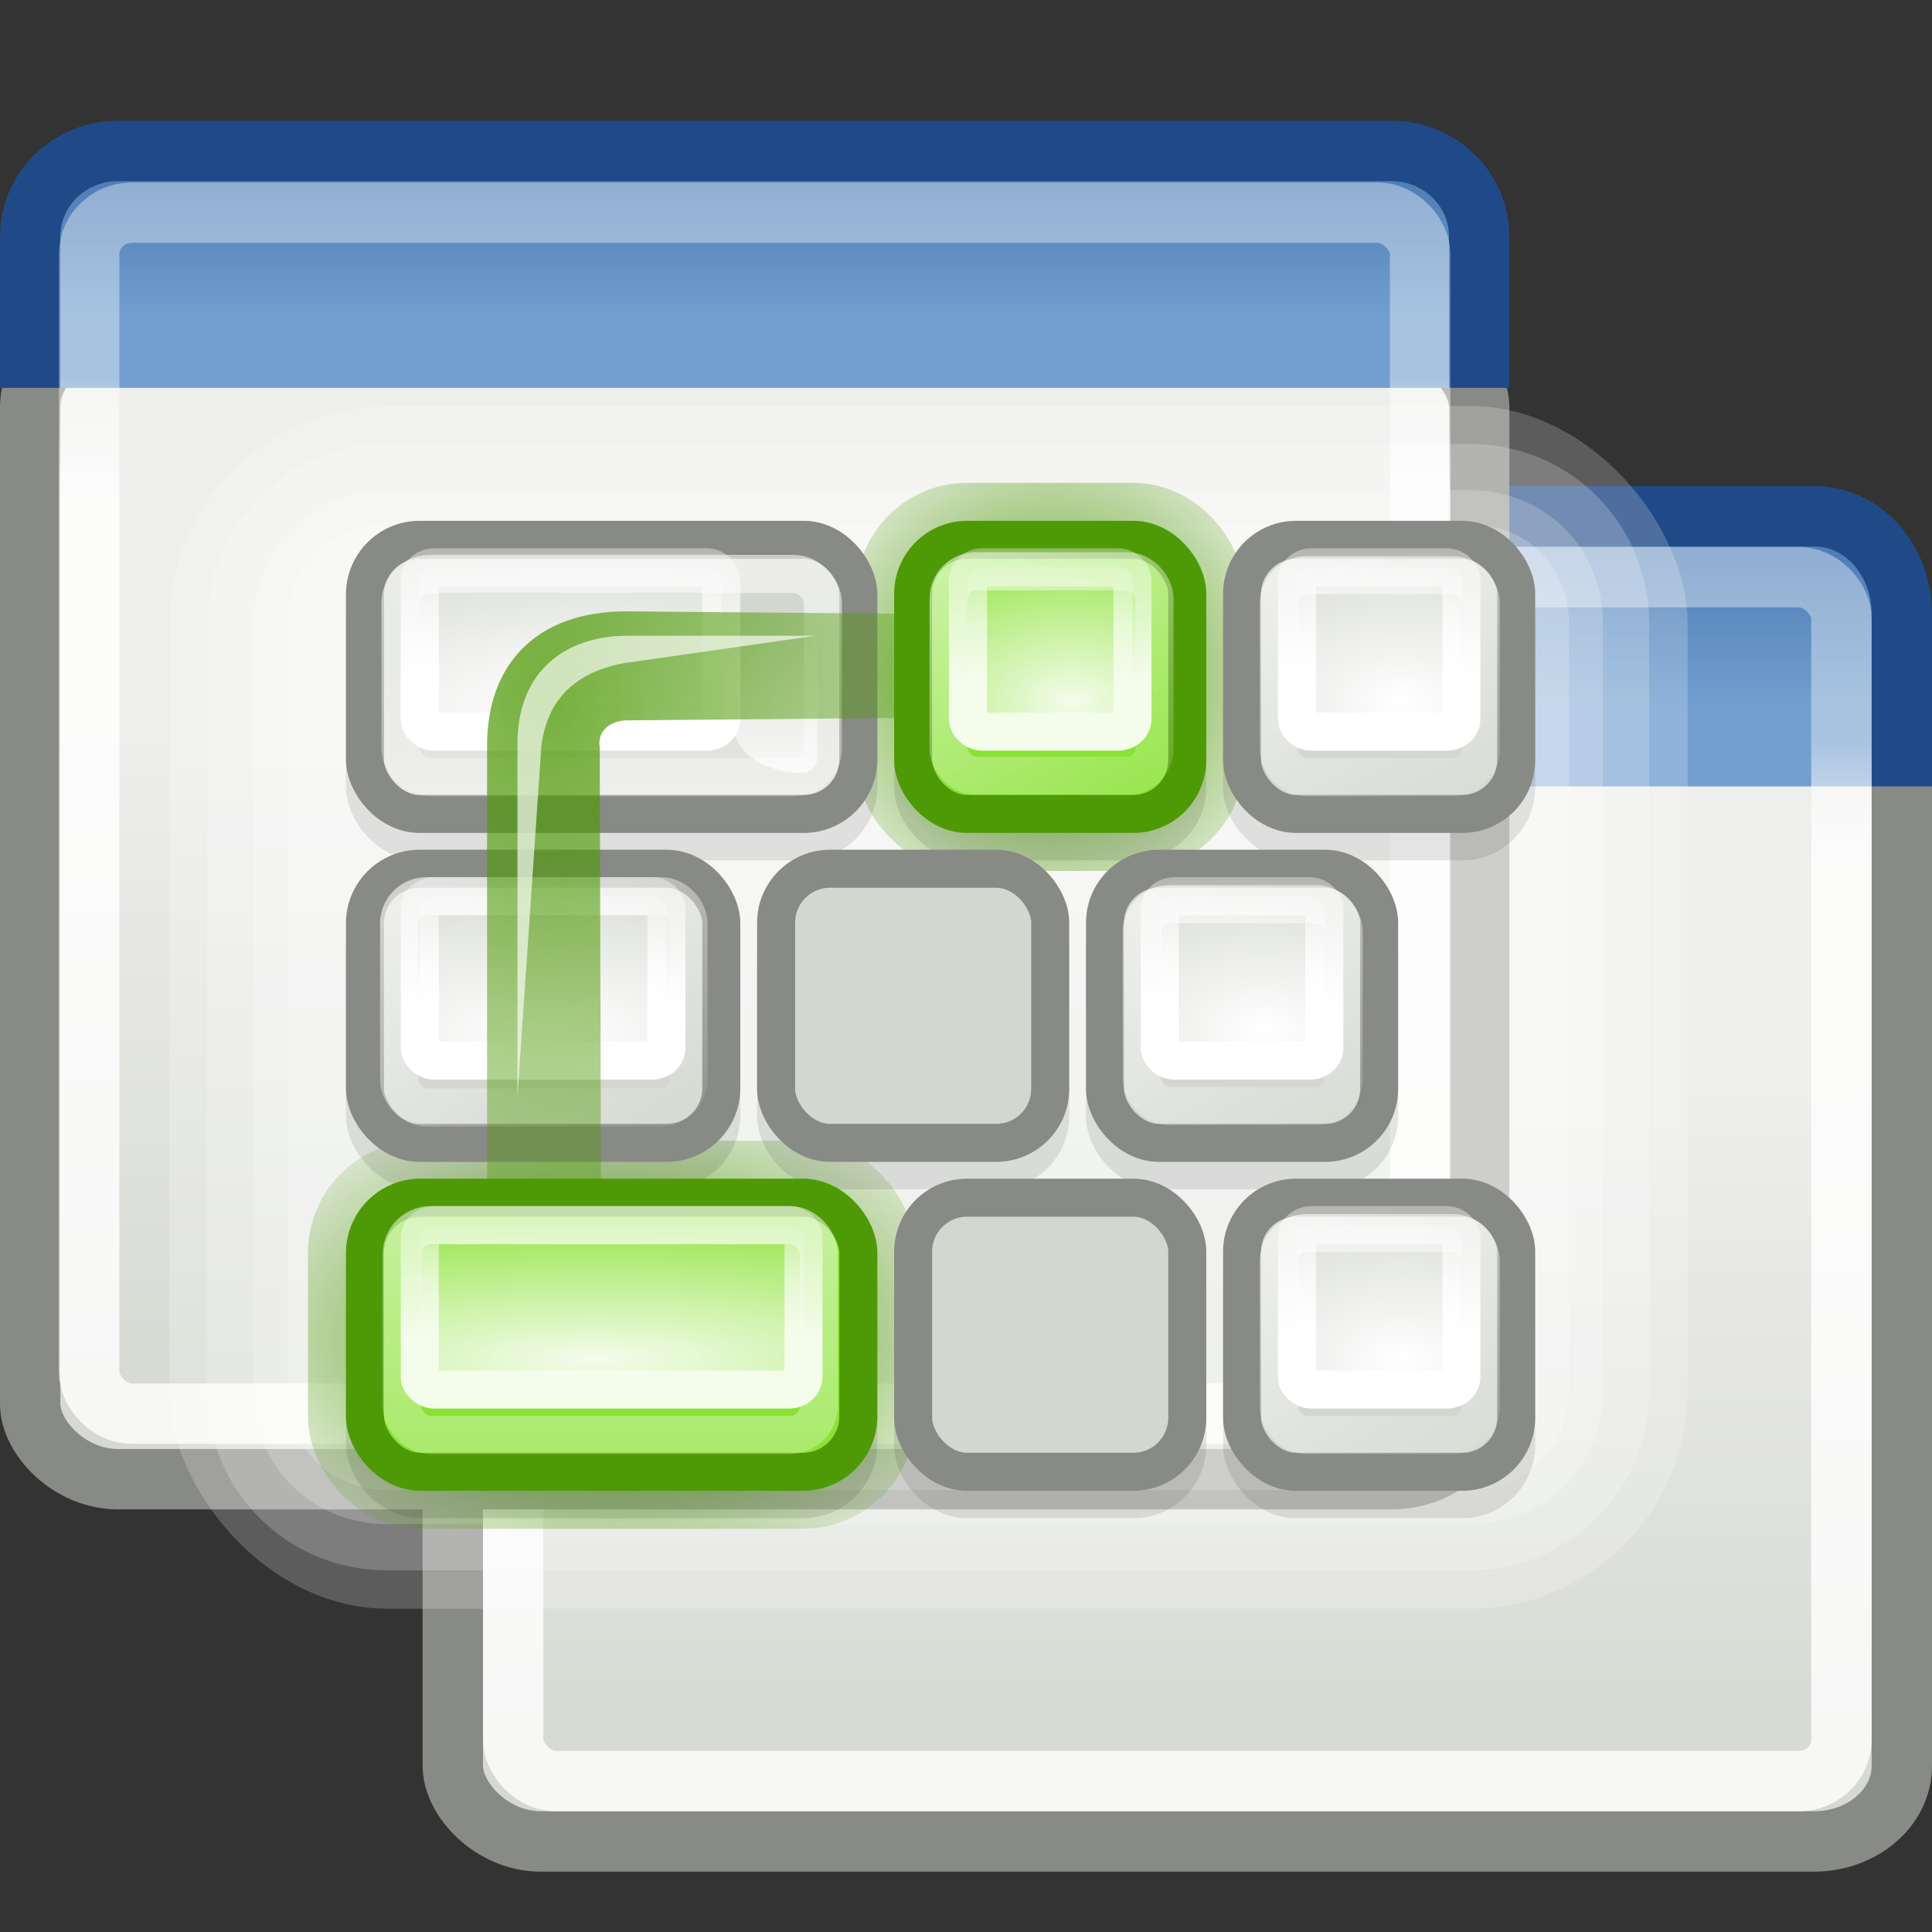<?xml version="1.0" encoding="UTF-8" standalone="no"?>
<!-- Created with Inkscape (http://www.inkscape.org/) -->
<svg
   xmlns:svg="http://www.w3.org/2000/svg"
   xmlns="http://www.w3.org/2000/svg"
   xmlns:xlink="http://www.w3.org/1999/xlink"
   version="1.0"
   width="32"
   height="32"
   id="svg2">
  <rect width="100%" height="100%" fill="#333333" stroke="none"/>
  <defs
     id="defs4">
    <linearGradient
       id="linearGradient3690">
      <stop
         id="stop3692"
         style="stop-color:#ffffff;stop-opacity:1"
         offset="0" />
      <stop
         id="stop3694"
         style="stop-color:#ffffff;stop-opacity:0.469"
         offset="1" />
    </linearGradient>
    <linearGradient
       id="linearGradient3674">
      <stop
         id="stop3676"
         style="stop-color:#3465a4;stop-opacity:1"
         offset="0" />
      <stop
         id="stop3678"
         style="stop-color:#729fcf;stop-opacity:1"
         offset="1" />
    </linearGradient>
    <linearGradient
       id="linearGradient2781">
      <stop
         id="stop2783"
         style="stop-color:#d3d7cf;stop-opacity:1"
         offset="0" />
      <stop
         id="stop2785"
         style="stop-color:#eeeeec;stop-opacity:1"
         offset="1" />
    </linearGradient>
    <linearGradient
       id="linearGradient4529">
      <stop
         id="stop4531"
         style="stop-color:#ffffff;stop-opacity:1"
         offset="0" />
      <stop
         id="stop4533"
         style="stop-color:#ffffff;stop-opacity:0"
         offset="1" />
    </linearGradient>
    <linearGradient
       id="linearGradient4595">
      <stop
         id="stop4597"
         style="stop-color:#d3d7cf;stop-opacity:1"
         offset="0" />
      <stop
         id="stop4599"
         style="stop-color:#eeeeec;stop-opacity:1"
         offset="1" />
    </linearGradient>
    <linearGradient
       id="linearGradient2813">
      <stop
         id="stop2815"
         style="stop-color:#ffffff;stop-opacity:1"
         offset="0" />
      <stop
         id="stop2817"
         style="stop-color:#ffffff;stop-opacity:0"
         offset="1" />
    </linearGradient>
    <linearGradient
       id="linearGradient2821">
      <stop
         id="stop2823"
         style="stop-color:#ffffff;stop-opacity:1"
         offset="0" />
      <stop
         id="stop2825"
         style="stop-color:#ffffff;stop-opacity:0"
         offset="1" />
    </linearGradient>
    <linearGradient
       id="linearGradient2867">
      <stop
         id="stop2869"
         style="stop-color:#ffffff;stop-opacity:1"
         offset="0" />
      <stop
         id="stop2871"
         style="stop-color:#ffffff;stop-opacity:0"
         offset="1" />
    </linearGradient>
    <linearGradient
       id="linearGradient2822">
      <stop
         id="stop2824"
         style="stop-color:#4e9a06;stop-opacity:1"
         offset="0" />
      <stop
         id="stop2826"
         style="stop-color:#4e9a06;stop-opacity:0"
         offset="1" />
    </linearGradient>
    <linearGradient
       id="linearGradient2832">
      <stop
         id="stop2834"
         style="stop-color:#4e9a06;stop-opacity:1"
         offset="0" />
      <stop
         id="stop2836"
         style="stop-color:#4e9a06;stop-opacity:0"
         offset="1" />
    </linearGradient>
    <linearGradient
       id="linearGradient2842">
      <stop
         id="stop2844"
         style="stop-color:#4e9a06;stop-opacity:1"
         offset="0" />
      <stop
         id="stop2846"
         style="stop-color:#4e9a06;stop-opacity:0"
         offset="1" />
    </linearGradient>
    <radialGradient
       cx="12.5"
       cy="35.5"
       r="10.5"
       fx="12.5"
       fy="35.5"
       id="radialGradient2447"
       xlink:href="#linearGradient2822"
       gradientUnits="userSpaceOnUse"
       gradientTransform="matrix(1.573,0,0,0.974,57.062,2.615)" />
    <radialGradient
       cx="28.5"
       cy="11.5"
       r="6.5"
       fx="28.5"
       fy="11.5"
       id="radialGradient2449"
       xlink:href="#linearGradient2832"
       gradientUnits="userSpaceOnUse"
       gradientTransform="matrix(1.653,0,0,1.653,45.614,-5.83)" />
    <linearGradient
       x1="17.688"
       y1="9.495"
       x2="17.688"
       y2="18.236"
       id="linearGradient2451"
       xlink:href="#linearGradient4595"
       gradientUnits="userSpaceOnUse"
       gradientTransform="translate(65.222,1.679)" />
    <linearGradient
       x1="7.125"
       y1="5.875"
       x2="7.125"
       y2="26.062"
       id="linearGradient2459"
       xlink:href="#linearGradient2867"
       gradientUnits="userSpaceOnUse"
       gradientTransform="translate(64.222,1.679)" />
    <linearGradient
       x1="18.186"
       y1="14.735"
       x2="18.148"
       y2="9.093"
       id="linearGradient2461"
       xlink:href="#linearGradient2867"
       gradientUnits="userSpaceOnUse"
       gradientTransform="translate(64.222,1.679)" />
    <radialGradient
       cx="15.08"
       cy="24.271"
       r="4.5"
       fx="15.08"
       fy="24.271"
       id="radialGradient2463"
       xlink:href="#linearGradient4529"
       gradientUnits="userSpaceOnUse"
       gradientTransform="matrix(4.2,0,0,1.419,12.804,-20.371)" />
    <linearGradient
       x1="37.521"
       y1="11.524"
       x2="37.521"
       y2="4.1"
       id="linearGradient2465"
       xlink:href="#linearGradient2821"
       gradientUnits="userSpaceOnUse"
       gradientTransform="translate(32.222,1.679)" />
    <linearGradient
       x1="38.211"
       y1="7"
       x2="45"
       y2="19.234"
       id="linearGradient2467"
       xlink:href="#linearGradient2813"
       gradientUnits="userSpaceOnUse"
       gradientTransform="translate(32.222,13.679)" />
    <radialGradient
       cx="14.206"
       cy="24.315"
       r="4.5"
       fx="14.206"
       fy="24.315"
       id="radialGradient2469"
       xlink:href="#linearGradient4529"
       gradientUnits="userSpaceOnUse"
       gradientTransform="matrix(3.64,0,0,1.419,22.511,-8.371)" />
    <linearGradient
       x1="37.521"
       y1="11.524"
       x2="37.521"
       y2="4.1"
       id="linearGradient2471"
       xlink:href="#linearGradient2821"
       gradientUnits="userSpaceOnUse"
       gradientTransform="translate(32.222,13.679)" />
    <linearGradient
       x1="38.211"
       y1="7"
       x2="45"
       y2="19.234"
       id="linearGradient2473"
       xlink:href="#linearGradient2813"
       gradientUnits="userSpaceOnUse"
       gradientTransform="translate(-12,0)" />
    <radialGradient
       cx="13.893"
       cy="24.271"
       r="4.5"
       fx="13.893"
       fy="24.271"
       id="radialGradient2475"
       xlink:href="#linearGradient4529"
       gradientUnits="userSpaceOnUse"
       gradientTransform="matrix(2.196,0,0,1.419,-1.191,-22.05)" />
    <linearGradient
       x1="37.521"
       y1="11.524"
       x2="37.521"
       y2="4.1"
       id="linearGradient2477"
       xlink:href="#linearGradient2821"
       gradientUnits="userSpaceOnUse"
       gradientTransform="translate(-12,0)" />
    <linearGradient
       x1="7.125"
       y1="5.875"
       x2="7.125"
       y2="26.062"
       id="linearGradient2479"
       xlink:href="#linearGradient2867"
       gradientUnits="userSpaceOnUse"
       gradientTransform="translate(0,24)" />
    <radialGradient
       cx="15.08"
       cy="24.271"
       r="4.5"
       fx="15.08"
       fy="24.271"
       id="radialGradient2481"
       xlink:href="#linearGradient4529"
       gradientUnits="userSpaceOnUse"
       gradientTransform="matrix(5.929,0,0,1.301,-77.484,4.807)" />
    <linearGradient
       x1="37.521"
       y1="11.524"
       x2="37.521"
       y2="4.1"
       id="linearGradient2483"
       xlink:href="#linearGradient2821"
       gradientUnits="userSpaceOnUse"
       gradientTransform="translate(-32,24)" />
    <radialGradient
       cx="10.218"
       cy="14.383"
       r="7.513"
       fx="10.218"
       fy="14.383"
       id="radialGradient2485"
       xlink:href="#linearGradient2842"
       gradientUnits="userSpaceOnUse"
       gradientTransform="matrix(3.164,0,0,4.41,42.115,-49.422)" />
    <linearGradient
       x1="24.926"
       y1="40"
       x2="24.926"
       y2="19.539"
       id="linearGradient8108"
       xlink:href="#linearGradient2781"
       gradientUnits="userSpaceOnUse"
       gradientTransform="matrix(0.727,0,0,0.625,1.318,6.793)" />
    <linearGradient
       x1="23.069"
       y1="6.799"
       x2="23.069"
       y2="12.403"
       id="linearGradient8110"
       xlink:href="#linearGradient3674"
       gradientUnits="userSpaceOnUse"
       gradientTransform="matrix(0.725,0,0,0.809,1.407,2.674)" />
    <linearGradient
       x1="9.5"
       y1="16.264"
       x2="9.5"
       y2="13.409"
       id="linearGradient8112"
       xlink:href="#linearGradient3690"
       gradientUnits="userSpaceOnUse"
       gradientTransform="matrix(0.71,0,0,0.688,1.758,4.027)" />
    <linearGradient
       x1="24.926"
       y1="40"
       x2="24.926"
       y2="19.539"
       id="linearGradient8114"
       xlink:href="#linearGradient2781"
       gradientUnits="userSpaceOnUse"
       gradientTransform="matrix(0.727,0,0,0.623,-5.682,0.893)" />
    <linearGradient
       x1="23.069"
       y1="6.799"
       x2="23.069"
       y2="12.403"
       id="linearGradient8116"
       xlink:href="#linearGradient3674"
       gradientUnits="userSpaceOnUse"
       gradientTransform="matrix(0.727,0,0,0.71,-5.682,-2.532)" />
    <linearGradient
       x1="9.5"
       y1="16.264"
       x2="9.5"
       y2="13.409"
       id="linearGradient8118"
       xlink:href="#linearGradient3690"
       gradientUnits="userSpaceOnUse"
       gradientTransform="matrix(0.711,0,0,0.686,-5.279,-1.995)" />
    <linearGradient
       x1="38.211"
       y1="7"
       x2="45"
       y2="19.234"
       id="linearGradient8120"
       xlink:href="#linearGradient2813"
       gradientUnits="userSpaceOnUse" />
    <radialGradient
       cx="13.893"
       cy="24.271"
       r="4.5"
       fx="13.893"
       fy="24.271"
       id="radialGradient8122"
       xlink:href="#linearGradient4529"
       gradientUnits="userSpaceOnUse"
       gradientTransform="matrix(2.196,0,0,1.419,10.809,-22.05)" />
    <linearGradient
       x1="37.521"
       y1="11.524"
       x2="37.521"
       y2="4.1"
       id="linearGradient8124"
       xlink:href="#linearGradient2821"
       gradientUnits="userSpaceOnUse" />
  </defs>
  <g
     id="layer1">
    <g
       transform="translate(0,-1)"
       id="g8100">
      <rect
         width="24"
         height="19.078"
         rx="1.455"
         ry="1.251"
         x="7.5"
         y="12.422"
         id="rect1887"
         style="fill:url(#linearGradient8108);fill-opacity:1;stroke:#888a85;stroke-width:1;stroke-miterlimit:4;stroke-opacity:1;stroke-dasharray:none" />
      <path
         d="M 7.571,14.025 L 7.571,11.169 C 7.571,10.273 8.218,9.551 9.021,9.551 L 30.05,9.551 C 30.854,9.551 31.5,10.273 31.5,11.169 L 31.5,14.025"
         id="rect2776"
         style="fill:url(#linearGradient8110);fill-opacity:1;stroke:#204a87;stroke-width:1;stroke-miterlimit:4;stroke-opacity:1" />
      <rect
         width="22"
         height="19.94"
         rx="0.706"
         ry="0.684"
         x="8.5"
         y="10.56"
         id="rect2779"
         style="opacity:0.8;fill:none;stroke:url(#linearGradient8112);stroke-width:1;stroke-miterlimit:4;stroke-opacity:1;stroke-dasharray:none" />
      <rect
         width="24"
         height="19"
         rx="1.455"
         ry="1.246"
         x="0.5"
         y="6.5"
         id="rect1915"
         style="fill:url(#linearGradient8114);fill-opacity:1;stroke:#888a85;stroke-width:1;stroke-miterlimit:4;stroke-opacity:1;stroke-dasharray:none" />
      <path
         d="M 0.5,7.425 L 0.5,4.919 C 0.5,4.133 1.149,3.5 1.955,3.5 L 23.045,3.5 C 23.851,3.5 24.5,4.133 24.5,4.919 L 24.5,7.425"
         id="path1917"
         style="fill:url(#linearGradient8116);fill-opacity:1;stroke:#204a87;stroke-width:1;stroke-miterlimit:4;stroke-opacity:1" />
      <rect
         width="22.045"
         height="19.893"
         rx="0.708"
         ry="0.683"
         x="1.477"
         y="4.522"
         id="rect1919"
         style="opacity:0.8;fill:none;stroke:url(#linearGradient8118);stroke-width:1;stroke-miterlimit:4;stroke-opacity:1;stroke-dasharray:none" />
    </g>
    <g
       transform="translate(35.532,4.419)"
       id="g8057">
      <rect
         width="25.149"
         height="19.921"
         rx="3.606"
         ry="3.606"
         x="-32.728"
         y="2.305"
         id="rect2487"
         style="opacity:0.2;fill:#ffffff;fill-opacity:1;fill-rule:evenodd;stroke:none" />
      <path
         d="M 11.625,13.5 C 9.329,13.5 7.5,15.329 7.5,17.625 L 7.5,35.25 C 7.5,37.546 9.329,39.375 11.625,39.375 L 36.5,39.375 C 38.796,39.375 40.625,37.546 40.625,35.25 L 40.625,17.625 C 40.625,15.329 38.796,13.5 36.5,13.5 L 11.625,13.5 z"
         transform="matrix(0.721,0,0,0.721,-37.506,-6.799)"
         id="path6367"
         style="opacity:0.2;fill:#ffffff;fill-opacity:1;fill-rule:evenodd;stroke:none" />
      <path
         d="M 11.625,14.562 C 9.894,14.562 8.562,15.894 8.562,17.625 L 8.562,35.25 C 8.562,36.981 9.894,38.312 11.625,38.312 L 36.5,38.312 C 38.231,38.312 39.562,36.981 39.562,35.25 L 39.562,17.625 C 39.562,15.894 38.231,14.562 36.5,14.562 L 11.625,14.562 z"
         transform="matrix(0.721,0,0,0.721,-37.506,-6.799)"
         id="path6369"
         style="opacity:0.2;fill:#ffffff;fill-opacity:1;fill-rule:evenodd;stroke:none" />
      <path
         d="M 11.625,15.344 C 10.322,15.344 9.344,16.322 9.344,17.625 L 9.344,35.25 C 9.344,36.553 10.322,37.531 11.625,37.531 L 36.5,37.531 C 37.803,37.531 38.781,36.553 38.781,35.25 L 38.781,17.625 C 38.781,16.322 37.803,15.344 36.5,15.344 L 11.625,15.344 z"
         transform="matrix(0.721,0,0,0.721,-37.506,-6.799)"
         id="path6371"
         style="opacity:0.2;fill:#ffffff;fill-opacity:1;fill-rule:evenodd;stroke:none" />
      <g
         transform="matrix(0.454,0,0,0.454,-60.233,0.809)"
         id="g2409">
        <rect
           width="18"
           height="10"
           rx="2.023"
           ry="2.023"
           x="67.722"
           y="32.179"
           id="rect1933"
           style="fill:none;stroke:url(#radialGradient2447);stroke-width:4.16;stroke-linecap:square;stroke-linejoin:round;stroke-miterlimit:4;stroke-opacity:1;stroke-dasharray:none;stroke-dashoffset:1.2;marker:none;marker-start:none;marker-mid:none;marker-end:none;visibility:visible;display:inline;overflow:visible" />
        <rect
           width="10"
           height="10"
           rx="1.969"
           ry="1.969"
           x="87.722"
           y="8.179"
           id="rect2830"
           style="fill:none;stroke:url(#radialGradient2449);stroke-width:4.16;stroke-linecap:square;stroke-linejoin:round;stroke-miterlimit:4;stroke-opacity:1;stroke-dasharray:none;stroke-dashoffset:1.2;marker:none;marker-start:none;marker-mid:none;marker-end:none;visibility:visible;display:inline;overflow:visible" />
        <g
           transform="translate(64.222,-33.321)"
           id="g2993"
           style="opacity:0.1">
          <rect
             width="13"
             height="10"
             rx="1.992"
             ry="1.992"
             x="3.5"
             y="54.5"
             id="rect2967"
             style="opacity:1;fill:#000000;fill-opacity:1;fill-rule:nonzero;stroke:#000000;stroke-width:1.387;stroke-linecap:square;stroke-linejoin:round;stroke-miterlimit:4;stroke-opacity:1;stroke-dasharray:none;stroke-dashoffset:1.2;marker:none;marker-start:none;marker-mid:none;marker-end:none;visibility:visible;display:inline;overflow:visible" />
          <rect
             width="18"
             height="10"
             rx="2.023"
             ry="2.023"
             x="3.5"
             y="66.5"
             id="rect2969"
             style="opacity:1;fill:#000000;fill-opacity:1;fill-rule:nonzero;stroke:#000000;stroke-width:1.387;stroke-linecap:square;stroke-linejoin:round;stroke-miterlimit:4;stroke-opacity:1;stroke-dasharray:none;stroke-dashoffset:1.2;marker:none;marker-start:none;marker-mid:none;marker-end:none;visibility:visible;display:inline;overflow:visible" />
          <rect
             width="18"
             height="10"
             rx="1.992"
             ry="1.992"
             x="3.5"
             y="42.5"
             id="rect2971"
             style="opacity:1;fill:#000000;fill-opacity:1;fill-rule:nonzero;stroke:#000000;stroke-width:1.387;stroke-linecap:square;stroke-linejoin:round;stroke-miterlimit:4;stroke-opacity:1;stroke-dasharray:none;stroke-dashoffset:1.2;marker:none;marker-start:none;marker-mid:none;marker-end:none;visibility:visible;display:inline;overflow:visible" />
          <rect
             width="10"
             height="10"
             rx="1.969"
             ry="1.969"
             x="35.5"
             y="42.5"
             id="rect2973"
             style="opacity:1;fill:#000000;fill-opacity:1;fill-rule:nonzero;stroke:#000000;stroke-width:1.387;stroke-linecap:square;stroke-linejoin:round;stroke-miterlimit:4;stroke-opacity:1;stroke-dasharray:none;stroke-dashoffset:1.2;marker:none;marker-start:none;marker-mid:none;marker-end:none;visibility:visible;display:inline;overflow:visible" />
          <rect
             width="10"
             height="10"
             rx="1.969"
             ry="1.969"
             x="23.5"
             y="42.5"
             id="rect2975"
             style="fill:#000000;fill-opacity:1;fill-rule:nonzero;stroke:#000000;stroke-width:1.387;stroke-linecap:square;stroke-linejoin:round;stroke-miterlimit:4;stroke-opacity:1;stroke-dasharray:none;stroke-dashoffset:1.2;marker:none;marker-start:none;marker-mid:none;marker-end:none;visibility:visible;display:inline;overflow:visible" />
          <rect
             width="10"
             height="10"
             rx="1.969"
             ry="1.969"
             x="18.5"
             y="54.5"
             id="rect2985"
             style="fill:#000000;fill-opacity:1;fill-rule:nonzero;stroke:#000000;stroke-width:1.387;stroke-linecap:square;stroke-linejoin:round;stroke-miterlimit:4;stroke-opacity:1;stroke-dasharray:none;stroke-dashoffset:1.2;marker:none;marker-start:none;marker-mid:none;marker-end:none;visibility:visible;display:inline;overflow:visible" />
          <rect
             width="10"
             height="10"
             rx="1.969"
             ry="1.969"
             x="30.5"
             y="54.5"
             id="rect2987"
             style="fill:#000000;fill-opacity:1;fill-rule:nonzero;stroke:#000000;stroke-width:1.387;stroke-linecap:square;stroke-linejoin:round;stroke-miterlimit:4;stroke-opacity:1;stroke-dasharray:none;stroke-dashoffset:1.2;marker:none;marker-start:none;marker-mid:none;marker-end:none;visibility:visible;display:inline;overflow:visible" />
          <rect
             width="10"
             height="10"
             rx="1.969"
             ry="1.969"
             x="23.5"
             y="66.5"
             id="rect2989"
             style="fill:#000000;fill-opacity:1;fill-rule:nonzero;stroke:#000000;stroke-width:1.387;stroke-linecap:square;stroke-linejoin:round;stroke-miterlimit:4;stroke-opacity:1;stroke-dasharray:none;stroke-dashoffset:1.2;marker:none;marker-start:none;marker-mid:none;marker-end:none;visibility:visible;display:inline;overflow:visible" />
          <rect
             width="10"
             height="10"
             rx="1.969"
             ry="1.969"
             x="35.5"
             y="66.5"
             id="rect2991"
             style="fill:#000000;fill-opacity:1;fill-rule:nonzero;stroke:#000000;stroke-width:1.387;stroke-linecap:square;stroke-linejoin:round;stroke-miterlimit:4;stroke-opacity:1;stroke-dasharray:none;stroke-dashoffset:1.2;marker:none;marker-start:none;marker-mid:none;marker-end:none;visibility:visible;display:inline;overflow:visible" />
        </g>
        <rect
           width="13"
           height="10"
           rx="1.992"
           ry="1.992"
           x="67.722"
           y="20.179"
           id="rect4549"
           style="fill:#d3d7cf;fill-opacity:1;fill-rule:nonzero;stroke:#888a85;stroke-width:1.387;stroke-linecap:square;stroke-linejoin:round;stroke-miterlimit:4;stroke-opacity:1;stroke-dasharray:none;stroke-dashoffset:1.2;marker:none;marker-start:none;marker-mid:none;marker-end:none;visibility:visible;display:inline;overflow:visible" />
        <rect
           width="18"
           height="10"
           rx="2.023"
           ry="2.023"
           x="67.722"
           y="32.179"
           id="rect4555"
           style="fill:#8ae234;fill-opacity:1;fill-rule:nonzero;stroke:#4e9a06;stroke-width:1.387;stroke-linecap:square;stroke-linejoin:round;stroke-miterlimit:4;stroke-opacity:1;stroke-dasharray:none;stroke-dashoffset:1.2;marker:none;marker-start:none;marker-mid:none;marker-end:none;visibility:visible;display:inline;overflow:visible" />
        <rect
           width="18"
           height="10"
           rx="1.992"
           ry="1.992"
           x="67.722"
           y="8.179"
           id="rect4567"
           style="fill:url(#linearGradient2451);fill-opacity:1;fill-rule:nonzero;stroke:#888a85;stroke-width:1.387;stroke-linecap:square;stroke-linejoin:round;stroke-miterlimit:4;stroke-opacity:1;stroke-dasharray:none;stroke-dashoffset:1.2;marker:none;marker-start:none;marker-mid:none;marker-end:none;visibility:visible;display:inline;overflow:visible" />
        <g
           transform="translate(64.222,1.679)"
           id="g2848">
          <rect
             width="10"
             height="10"
             rx="1.969"
             ry="1.969"
             x="35.5"
             y="6.5"
             id="rect4579"
             style="opacity:1;fill:#d3d7cf;fill-opacity:1;fill-rule:nonzero;stroke:#888a85;stroke-width:1.387;stroke-linecap:square;stroke-linejoin:round;stroke-miterlimit:4;stroke-opacity:1;stroke-dasharray:none;stroke-dashoffset:1.2;marker:none;marker-start:none;marker-mid:none;marker-end:none;visibility:visible;display:inline;overflow:visible" />
          <rect
             width="7.367"
             height="7.367"
             rx="0.999"
             ry="0.999"
             x="36.841"
             y="7.792"
             id="rect2805"
             style="opacity:0.6;fill:none;stroke:url(#linearGradient8120);stroke-width:1.387;stroke-linecap:square;stroke-linejoin:round;stroke-miterlimit:4;stroke-opacity:1;stroke-dasharray:none;stroke-dashoffset:1.2;marker:none;marker-start:none;marker-mid:none;marker-end:none;visibility:visible;display:inline;overflow:visible" />
          <rect
             width="6"
             height="6"
             rx="0.536"
             ry="0.46"
             x="37.5"
             y="7.5"
             id="rect4581"
             style="opacity:1;fill:url(#radialGradient8122);fill-opacity:1;fill-rule:nonzero;stroke:url(#linearGradient8124);stroke-width:1.387;stroke-linecap:square;stroke-linejoin:round;stroke-miterlimit:4;stroke-opacity:1;stroke-dasharray:none;stroke-dashoffset:1.2;marker:none;marker-start:none;marker-mid:none;marker-end:none;visibility:visible;display:inline;overflow:visible" />
        </g>
        <rect
           width="15.416"
           height="7.416"
           rx="1.061"
           ry="1.061"
           x="69.015"
           y="9.422"
           id="rect4593"
           style="opacity:0.6;fill:none;stroke:url(#linearGradient2459);stroke-width:1.387;stroke-linecap:square;stroke-linejoin:round;stroke-miterlimit:4;stroke-opacity:1;stroke-dasharray:none;stroke-dashoffset:1.2;marker:none;marker-start:none;marker-mid:none;marker-end:none;visibility:visible;display:inline;overflow:visible" />
        <rect
           width="10"
           height="10"
           rx="1.969"
           ry="1.969"
           x="87.722"
           y="8.179"
           id="rect2938"
           style="fill:#8ae234;fill-opacity:1;fill-rule:nonzero;stroke:#4e9a06;stroke-width:1.387;stroke-linecap:square;stroke-linejoin:round;stroke-miterlimit:4;stroke-opacity:1;stroke-dasharray:none;stroke-dashoffset:1.2;marker:none;marker-start:none;marker-mid:none;marker-end:none;visibility:visible;display:inline;overflow:visible" />
        <use
           transform="translate(-17,12)"
           id="use2855"
           x="0"
           y="0"
           width="48"
           height="48"
           xlink:href="#g2848" />
        <use
           transform="translate(-5,12)"
           id="use2857"
           x="0"
           y="0"
           width="48"
           height="48"
           xlink:href="#g2848" />
        <use
           transform="translate(-12,24)"
           id="use2859"
           x="0"
           y="0"
           width="48"
           height="48"
           xlink:href="#g2848" />
        <use
           transform="translate(0,24)"
           id="use2861"
           x="0"
           y="0"
           width="48"
           height="48"
           xlink:href="#g2848" />
        <path
           d="M 81.766,9.679 L 83.679,9.679 C 83.98,9.679 84.222,9.921 84.222,10.222 L 84.222,16.136 C 84.222,16.437 83.98,16.679 83.679,16.679 C 82.224,16.679 81.222,15.865 81.222,15.089 L 81.222,10.222 C 81.222,9.921 81.465,9.679 81.766,9.679 z"
           id="rect2895"
           style="opacity:0.699;fill:url(#linearGradient2461);fill-opacity:1;fill-rule:nonzero;stroke:none;marker:none;marker-start:none;marker-mid:none;marker-end:none;visibility:visible;display:inline;overflow:visible" />
        <rect
           width="11"
           height="6"
           rx="0.536"
           ry="0.46"
           x="69.722"
           y="9.179"
           id="rect2883"
           style="fill:url(#radialGradient2463);fill-opacity:1;fill-rule:nonzero;stroke:url(#linearGradient2465);stroke-width:1.387;stroke-linecap:square;stroke-linejoin:round;stroke-miterlimit:4;stroke-opacity:1;stroke-dasharray:none;stroke-dashoffset:1.2;marker:none;marker-start:none;marker-mid:none;marker-end:none;visibility:visible;display:inline;overflow:visible" />
        <rect
           width="10.562"
           height="7.708"
           rx="0.999"
           ry="0.999"
           x="68.966"
           y="21.179"
           id="rect2916"
           style="opacity:0.6;fill:none;stroke:url(#linearGradient2467);stroke-width:1.387;stroke-linecap:square;stroke-linejoin:round;stroke-miterlimit:4;stroke-opacity:1;stroke-dasharray:none;stroke-dashoffset:1.2;marker:none;marker-start:none;marker-mid:none;marker-end:none;visibility:visible;display:inline;overflow:visible" />
        <rect
           width="9"
           height="6"
           rx="0.536"
           ry="0.46"
           x="69.722"
           y="21.179"
           id="rect2918"
           style="fill:url(#radialGradient2469);fill-opacity:1;fill-rule:nonzero;stroke:url(#linearGradient2471);stroke-width:1.387;stroke-linecap:square;stroke-linejoin:round;stroke-miterlimit:4;stroke-opacity:1;stroke-dasharray:none;stroke-dashoffset:1.2;marker:none;marker-start:none;marker-mid:none;marker-end:none;visibility:visible;display:inline;overflow:visible" />
        <g
           transform="translate(64.222,1.679)"
           id="g2961"
           style="opacity:0.9">
          <rect
             width="7.513"
             height="7.464"
             rx="0.999"
             ry="0.999"
             x="24.792"
             y="7.646"
             id="rect2940"
             style="opacity:0.6;fill:none;stroke:url(#linearGradient2473);stroke-width:1.387;stroke-linecap:square;stroke-linejoin:round;stroke-miterlimit:4;stroke-opacity:1;stroke-dasharray:none;stroke-dashoffset:1.2;marker:none;marker-start:none;marker-mid:none;marker-end:none;visibility:visible;display:inline;overflow:visible" />
          <rect
             width="6"
             height="6"
             rx="0.536"
             ry="0.46"
             x="25.5"
             y="7.5"
             id="rect2942"
             style="fill:url(#radialGradient2475);fill-opacity:1;fill-rule:nonzero;stroke:url(#linearGradient2477);stroke-width:1.387;stroke-linecap:square;stroke-linejoin:round;stroke-miterlimit:4;stroke-opacity:1;stroke-dasharray:none;stroke-dashoffset:1.2;marker:none;marker-start:none;marker-mid:none;marker-end:none;visibility:visible;display:inline;overflow:visible" />
          <rect
             width="15.221"
             height="7.659"
             rx="1.061"
             ry="1.061"
             x="4.841"
             y="31.5"
             id="rect2926"
             style="opacity:0.6;fill:none;stroke:url(#linearGradient2479);stroke-width:1.387;stroke-linecap:square;stroke-linejoin:round;stroke-miterlimit:4;stroke-opacity:1;stroke-dasharray:none;stroke-dashoffset:1.2;marker:none;marker-start:none;marker-mid:none;marker-end:none;visibility:visible;display:inline;overflow:visible" />
          <rect
             width="14"
             height="6"
             rx="0.536"
             ry="0.46"
             x="5.5"
             y="31.5"
             id="rect2930"
             style="opacity:1;fill:url(#radialGradient2481);fill-opacity:1;fill-rule:nonzero;stroke:url(#linearGradient2483);stroke-width:1.387;stroke-linecap:square;stroke-linejoin:round;stroke-miterlimit:4;stroke-opacity:1;stroke-dasharray:none;stroke-dashoffset:1.2;marker:none;marker-start:none;marker-mid:none;marker-end:none;visibility:visible;display:inline;overflow:visible" />
        </g>
        <path
           d="M 72.177,31.736 L 72.177,15.679 C 72.177,12.718 73.98,10.788 77.253,10.788 L 87.203,10.876 L 87.203,14.677 L 77.215,14.766 C 76.553,14.81 76.199,15.252 76.287,15.738 L 76.332,31.736 L 72.177,31.736 z"
           id="path2840"
           style="opacity:0.777;fill:url(#radialGradient2485);fill-opacity:1;fill-rule:evenodd;stroke:none" />
        <path
           d="M 73.285,28.491 L 73.285,15.616 C 73.285,12.955 75.06,11.679 77.285,11.679 L 84.16,11.679 L 77.16,12.679 C 76.004,12.898 74.441,13.523 74.16,15.679 L 73.285,28.491 z"
           id="path1928"
           style="opacity:0.651;fill:#ffffff;fill-opacity:1;fill-rule:evenodd;stroke:none" />
      </g>
    </g>
  </g>
</svg>
